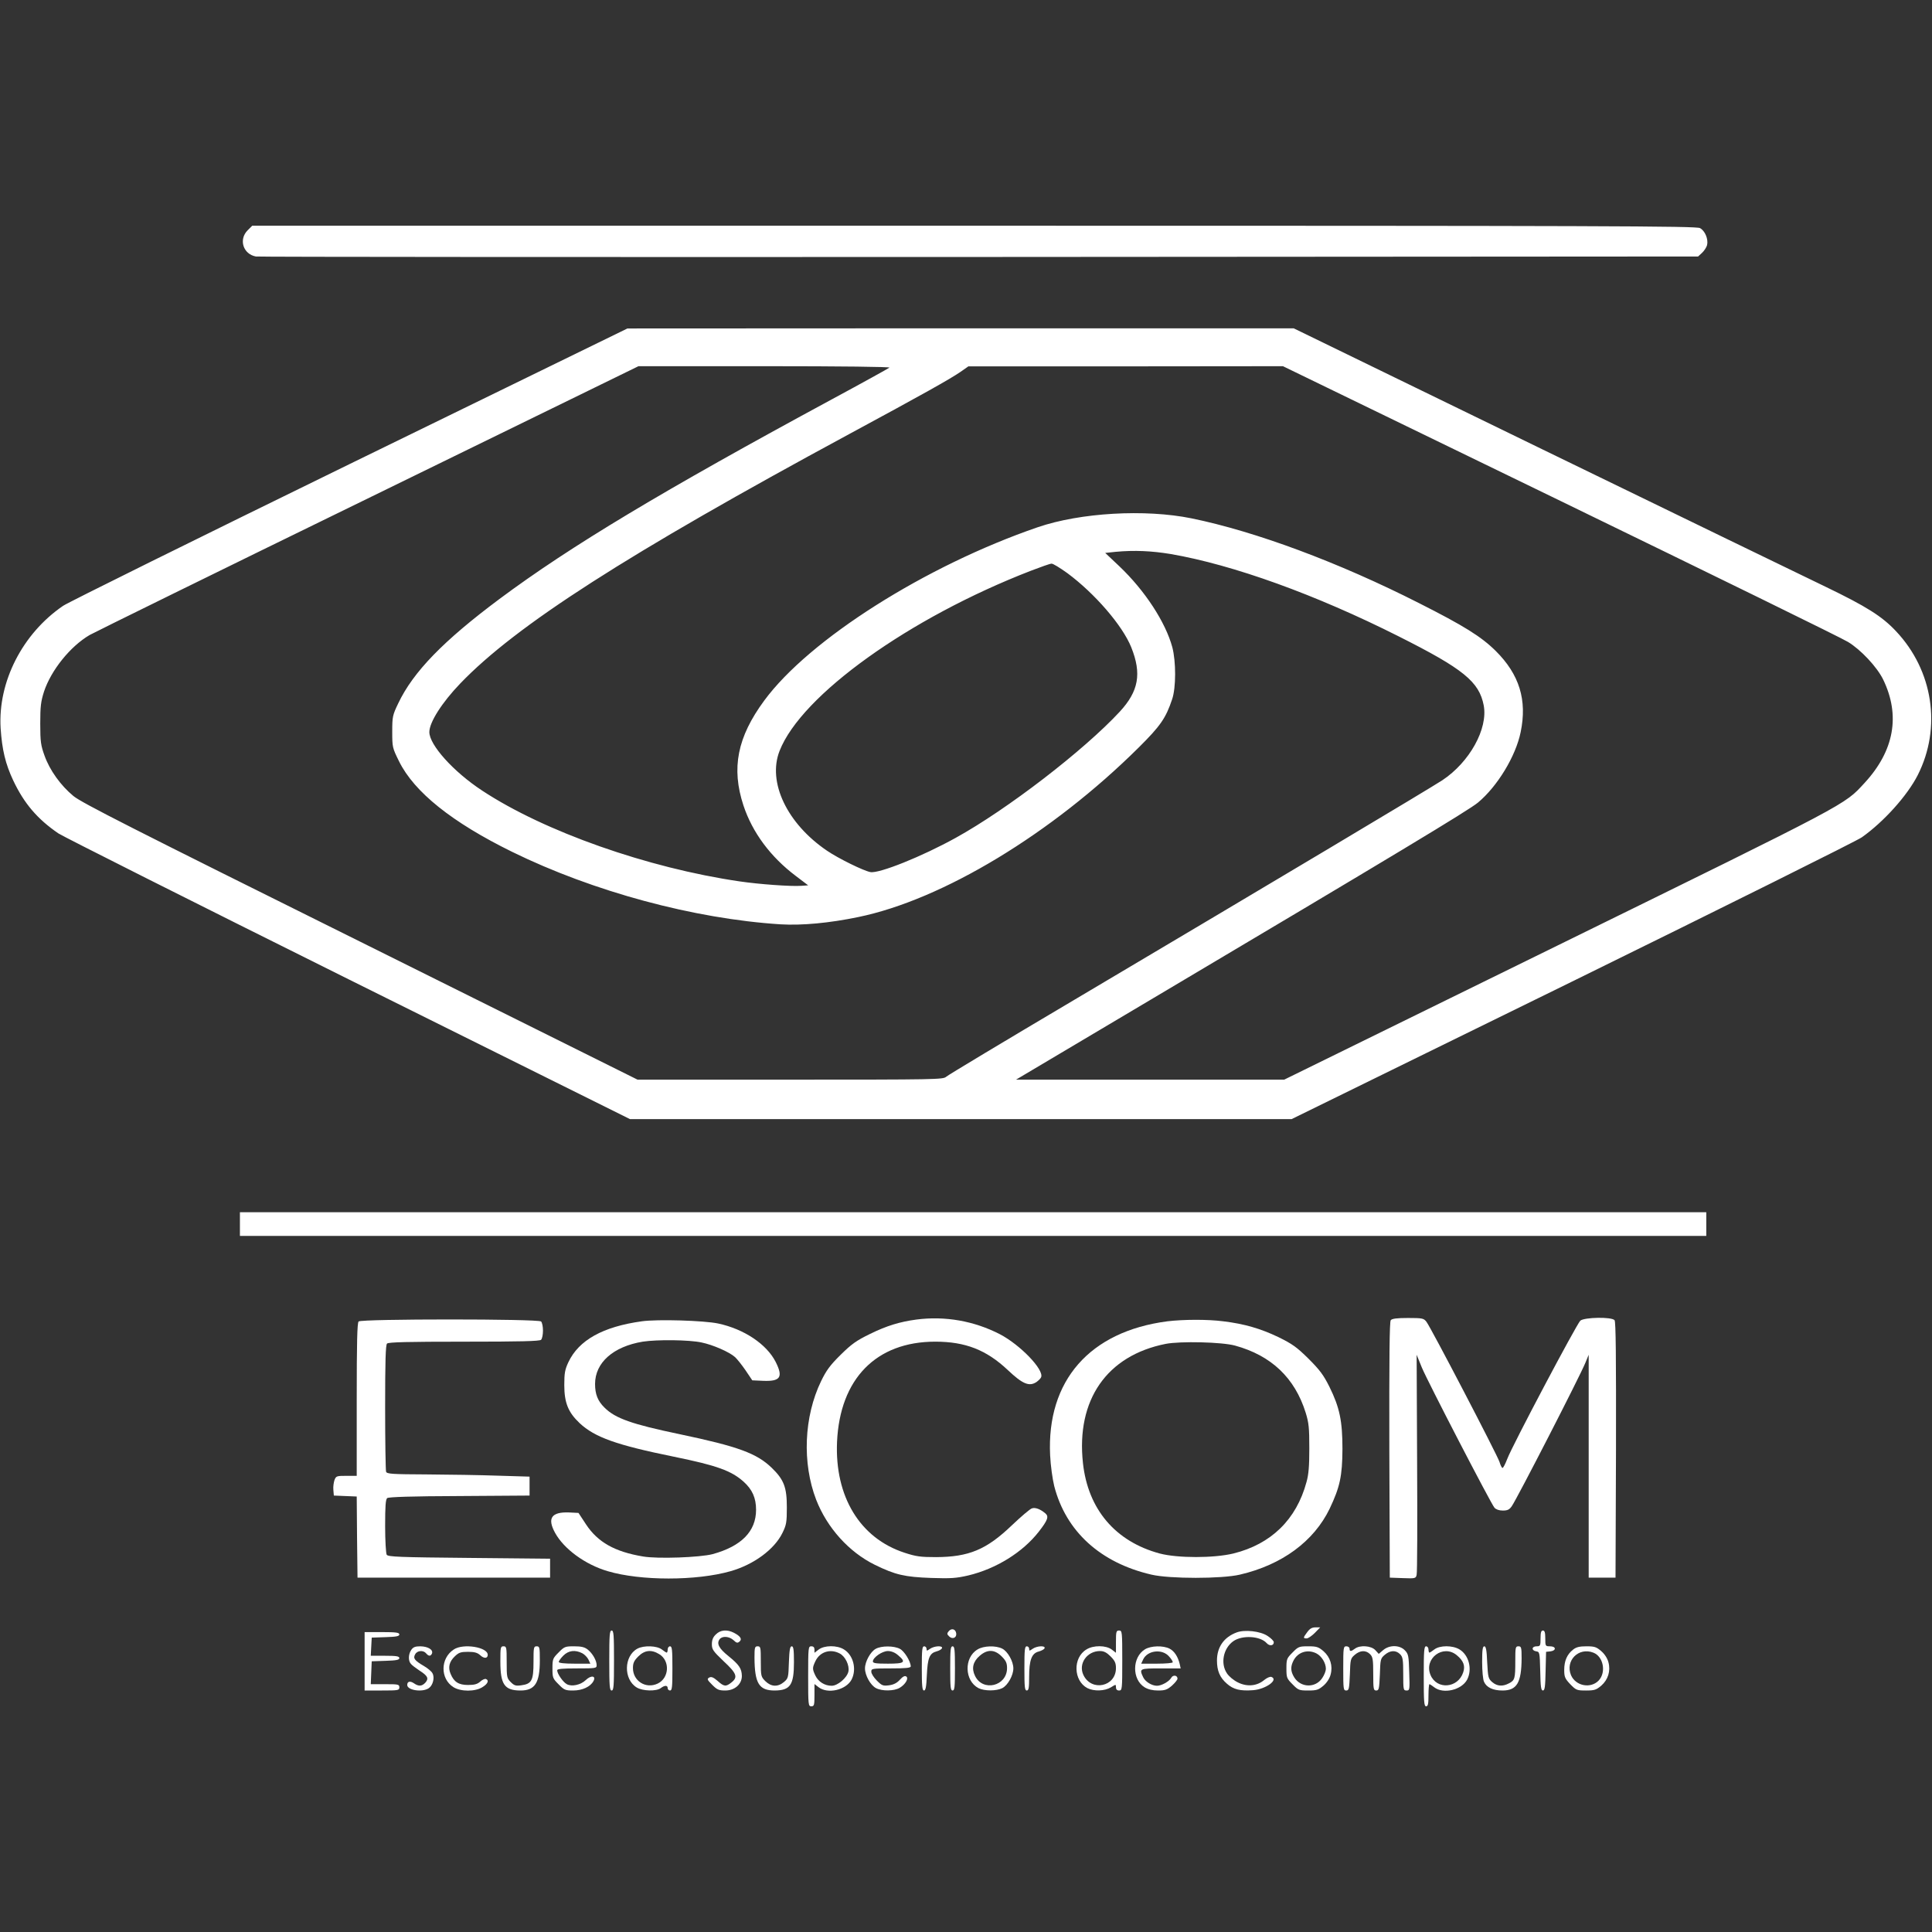 <?xml version="1.0" standalone="no"?>
<!DOCTYPE svg PUBLIC "-//W3C//DTD SVG 20010904//EN"
 "http://www.w3.org/TR/2001/REC-SVG-20010904/DTD/svg10.dtd">
<svg version="1.0" xmlns="http://www.w3.org/2000/svg"
 width="1224pt" height="1224pt" viewBox="0 0 1224 1224"
 preserveAspectRatio="xMidYMid meet">

<rect x="0" y="0" width="1224" height="1224" fill="#333333" stroke="none"/>

<g transform="translate(0,1224) scale(0.1,-0.1)"
fill="#FFFFFF" stroke="none">
<path d="M1569 10781 c-58 -58 -29 -151 52 -166 19 -3 2082 -4 4586 -3 l4551
3 25 23 c14 13 28 35 32 49 9 38 -13 91 -45 108 -26 13 -580 15 -4600 15
l-4572 0 -29 -29z"/>
<path d="M2215 9300 c-968 -473 -1785 -877 -1815 -898 -258 -176 -414 -482
-396 -776 9 -135 30 -225 80 -331 69 -146 154 -245 286 -335 30 -20 857 -436
1838 -924 l1783 -886 2096 0 2096 0 1776 871 c977 480 1803 891 1836 914 140
99 289 265 355 395 152 301 97 662 -138 911 -89 95 -188 157 -447 282 -121 58
-929 450 -1795 871 l-1574 766 -2111 0 -2110 -1 -1760 -859z m3420 611 c-6 -5
-170 -96 -365 -201 -1071 -579 -1656 -930 -2106 -1265 -354 -264 -546 -461
-641 -661 -36 -75 -38 -84 -38 -180 0 -98 1 -102 43 -187 96 -195 336 -387
717 -574 514 -252 1152 -424 1700 -459 136 -8 309 8 492 46 535 110 1228 529
1778 1075 136 135 171 185 211 305 25 73 25 239 1 330 -43 158 -173 358 -335
512 l-90 85 66 7 c119 11 227 6 349 -14 395 -68 919 -257 1443 -521 412 -207
511 -288 540 -438 28 -148 -90 -360 -262 -474 -89 -58 -1046 -629 -2333 -1392
-434 -257 -799 -476 -811 -487 -19 -17 -61 -18 -987 -18 l-968 0 -1755 873
c-1454 722 -1767 881 -1819 924 -80 66 -150 163 -183 256 -23 64 -27 87 -27
202 0 111 4 141 24 204 45 135 166 286 289 358 26 15 819 405 1762 865 l1715
838 799 0 c495 0 796 -4 791 -9z m4252 -845 c967 -470 1787 -871 1821 -893 81
-49 183 -158 222 -237 111 -228 71 -452 -117 -656 -131 -142 -81 -115 -1943
-1029 l-1734 -851 -850 0 -849 0 869 516 c1521 903 1998 1190 2057 1239 123
102 240 294 271 447 42 203 -8 365 -158 514 -92 91 -201 159 -486 303 -510
259 -1036 454 -1441 537 -295 60 -705 36 -974 -56 -711 -244 -1448 -711 -1733
-1098 -171 -232 -210 -428 -132 -665 57 -172 172 -326 331 -446 l79 -60 -43
-3 c-65 -5 -269 10 -391 28 -583 85 -1238 316 -1631 575 -183 120 -335 290
-335 371 0 62 80 187 195 307 354 369 1055 819 2465 1581 461 249 640 349 705
394 l50 35 997 0 996 1 1759 -854z m-3125 -457 c174 -129 349 -331 405 -470
67 -167 47 -278 -73 -408 -227 -245 -713 -619 -1039 -799 -213 -118 -487 -228
-541 -217 -43 8 -202 86 -274 135 -254 172 -379 435 -301 633 138 353 822 843
1592 1141 63 24 121 45 131 45 9 1 54 -27 100 -60z"/>
<path d="M1520 4485 l0 -75 4645 0 4645 0 0 75 0 75 -4645 0 -4645 0 0 -75z"/>
<path d="M5805 3880 c-104 -14 -187 -39 -293 -91 -86 -42 -116 -63 -186 -132
-67 -66 -91 -99 -124 -167 -109 -225 -121 -519 -31 -752 69 -177 207 -331 372
-412 129 -63 188 -77 357 -83 125 -4 157 -2 235 16 175 42 344 146 446 277 57
73 65 96 42 116 -32 27 -63 39 -85 32 -12 -3 -69 -52 -128 -108 -161 -154
-272 -200 -480 -201 -99 0 -127 4 -200 28 -282 92 -442 356 -427 702 18 400
248 635 622 635 191 0 324 -52 460 -180 93 -88 135 -106 181 -76 14 10 27 23
30 31 19 48 -133 205 -261 272 -163 84 -347 117 -530 93z"/>
<path d="M8811 3876 c-8 -10 -10 -233 -9 -822 l3 -809 82 -3 c80 -3 83 -2 88
21 4 13 5 332 3 709 l-3 685 33 -81 c37 -89 437 -861 460 -888 10 -11 29 -18
53 -18 30 0 42 6 57 28 35 51 430 820 466 908 l21 51 0 -706 0 -706 85 0 85 0
3 809 c1 589 -1 812 -9 822 -18 22 -191 19 -217 -3 -23 -21 -430 -789 -463
-876 -12 -31 -25 -57 -30 -57 -4 0 -13 17 -19 38 -14 44 -436 854 -463 888
-17 22 -25 24 -117 24 -70 0 -101 -4 -109 -14z"/>
<path d="M2272 3868 c-9 -9 -12 -133 -12 -495 l0 -483 -65 0 c-62 0 -66 -1
-76 -27 -5 -15 -9 -43 -7 -62 l3 -36 72 -3 73 -3 2 -257 3 -257 610 0 610 0 0
60 0 60 -513 5 c-441 4 -514 7 -522 20 -5 8 -10 90 -10 181 0 127 3 169 13
178 10 7 150 12 458 13 l444 3 0 60 0 60 -200 6 c-110 4 -313 7 -451 8 -220 1
-253 3 -258 17 -3 9 -6 192 -6 408 0 292 3 395 12 404 9 9 131 12 488 12 357
0 479 3 488 12 7 7 12 33 12 58 0 25 -5 51 -12 58 -17 17 -1139 17 -1156 0z"/>
<path d="M4066 3869 c-246 -34 -399 -119 -465 -259 -22 -47 -26 -69 -26 -145
0 -112 25 -173 97 -241 96 -90 234 -139 598 -213 274 -56 364 -89 442 -159 54
-49 78 -102 78 -177 0 -137 -93 -231 -275 -281 -80 -21 -348 -31 -441 -15
-180 30 -287 91 -361 203 l-48 73 -60 3 c-111 4 -139 -36 -89 -128 56 -103
191 -202 334 -244 208 -62 562 -62 779 0 147 42 277 138 328 242 25 51 28 67
28 162 0 127 -18 175 -95 250 -96 93 -214 136 -585 214 -302 63 -407 100 -475
168 -43 42 -60 85 -60 150 0 135 115 237 302 268 92 14 292 12 372 -5 73 -15
176 -60 213 -93 12 -11 42 -48 66 -83 l43 -64 67 -3 c112 -5 130 23 81 120
-57 112 -200 208 -364 243 -90 19 -384 28 -484 14z"/>
<path d="M7396 3869 c-492 -64 -766 -376 -743 -849 3 -65 15 -150 26 -195 74
-287 292 -486 616 -561 115 -27 445 -27 560 0 267 62 469 211 569 418 65 137
80 206 81 378 0 178 -18 263 -82 393 -38 76 -61 107 -133 179 -75 74 -102 93
-191 137 -113 54 -216 84 -349 100 -98 13 -255 12 -354 0z m429 -154 c229 -63
378 -204 447 -425 20 -65 23 -96 23 -225 0 -113 -4 -166 -18 -215 -64 -237
-224 -393 -463 -452 -124 -30 -353 -30 -467 0 -281 76 -454 280 -486 572 -44
401 151 682 524 756 94 18 357 12 440 -11z"/>
<path d="M8282 1900 c-27 -36 -27 -40 -4 -40 10 0 33 16 52 35 l34 35 -30 0
c-22 0 -36 -8 -52 -30z"/>
<path d="M6010 1905 c-11 -13 -11 -19 3 -32 21 -21 49 -9 45 19 -4 28 -30 35
-48 13z"/>
<path d="M3860 1720 c0 -162 2 -190 15 -190 13 0 15 28 15 190 0 162 -2 190
-15 190 -13 0 -15 -28 -15 -190z"/>
<path d="M4535 1885 c-18 -17 -25 -35 -25 -62 0 -33 8 -44 75 -108 83 -77 91
-101 49 -134 -35 -28 -47 -27 -88 10 -27 23 -39 28 -53 21 -15 -9 -13 -14 19
-46 31 -31 42 -36 83 -36 60 0 105 40 105 92 -1 47 -17 71 -85 126 -61 49 -77
80 -55 108 18 21 60 17 87 -7 19 -18 25 -20 38 -9 18 15 7 34 -36 56 -43 22
-86 18 -114 -11z"/>
<path d="M7070 1839 l0 -70 -26 20 c-36 28 -117 29 -161 1 -87 -52 -83 -198 6
-245 42 -21 109 -19 149 5 32 20 32 20 32 0 0 -13 7 -20 20 -20 19 0 20 7 20
190 0 183 -1 190 -20 190 -18 0 -20 -7 -20 -71z m-34 -93 c27 -27 34 -42 34
-74 0 -118 -155 -151 -206 -44 -34 71 22 152 105 152 24 0 42 -9 67 -34z"/>
<path d="M7835 1898 c-81 -30 -125 -93 -125 -178 0 -65 18 -108 63 -147 42
-37 84 -47 166 -41 80 6 163 66 116 84 -8 3 -28 -5 -45 -19 -46 -39 -109 -45
-167 -16 -27 13 -58 39 -70 58 -42 62 -23 158 40 203 56 40 171 34 212 -12 18
-20 45 -17 45 6 0 8 -18 26 -40 40 -45 30 -144 41 -195 22z"/>
<path d="M9760 1860 c0 -47 -2 -50 -25 -50 -32 0 -34 -27 -2 -32 21 -3 22 -7
25 -125 2 -99 5 -123 17 -123 12 0 15 24 17 123 l3 122 28 3 c38 5 36 32 -3
32 -29 0 -30 1 -30 50 0 38 -4 50 -15 50 -11 0 -15 -12 -15 -50z"/>
<path d="M2310 1715 l0 -185 110 0 c103 0 110 1 110 20 0 19 -7 20 -90 20
l-91 0 3 73 3 72 88 3 c68 2 87 6 87 17 0 12 -18 15 -90 15 l-91 0 3 58 3 57
88 3 c68 2 87 6 87 17 0 12 -20 15 -110 15 l-110 0 0 -185z"/>
<path d="M2606 1788 c-19 -27 -21 -69 -3 -89 6 -8 31 -27 55 -43 52 -33 60
-50 37 -76 -22 -24 -43 -25 -73 -4 -24 16 -42 12 -42 -11 0 -34 97 -48 137
-20 26 18 38 67 23 94 -5 11 -30 32 -54 46 -60 35 -70 49 -56 74 13 25 52 28
70 6 16 -19 29 -19 37 0 8 24 -26 44 -74 45 -32 0 -45 -5 -57 -22z"/>
<path d="M2875 1790 c-86 -56 -87 -186 -2 -239 47 -29 137 -29 183 0 35 21 44
44 22 52 -7 2 -23 -5 -36 -17 -18 -16 -37 -21 -77 -21 -59 0 -89 19 -110 70
-18 41 -9 78 27 112 25 24 38 28 83 28 40 0 59 -5 77 -21 24 -23 48 -22 48 2
0 49 -155 74 -215 34z"/>
<path d="M3170 1714 c0 -146 26 -184 128 -184 91 0 122 48 122 190 0 83 -1 90
-20 90 -19 0 -20 -7 -20 -99 0 -117 -11 -139 -77 -148 -35 -5 -45 -2 -67 20
-25 25 -26 32 -26 127 0 93 -1 100 -20 100 -19 0 -20 -7 -20 -96z"/>
<path d="M3539 1771 c-37 -37 -39 -42 -39 -101 0 -59 2 -64 39 -101 35 -36 43
-39 92 -39 59 0 110 24 129 60 18 34 -16 38 -49 6 -32 -31 -89 -43 -120 -26
-23 12 -61 66 -61 88 0 9 32 12 125 12 119 0 125 1 125 20 0 30 -26 75 -56 99
-20 16 -41 21 -87 21 -56 0 -62 -2 -98 -39z m150 -5 c15 -8 32 -26 39 -40 l12
-26 -100 0 c-65 0 -100 4 -100 11 0 6 13 24 29 40 33 33 75 38 120 15z"/>
<path d="M4038 1795 c-86 -47 -89 -194 -4 -246 38 -23 124 -25 152 -4 25 19
44 19 44 0 0 -8 7 -15 15 -15 13 0 15 22 15 140 0 118 -2 140 -15 140 -8 0
-15 -9 -15 -20 0 -11 -3 -20 -6 -20 -3 0 -17 9 -31 20 -31 24 -114 27 -155 5z
m139 -35 c69 -42 63 -151 -10 -186 -75 -36 -157 16 -157 98 0 32 7 47 34 74
40 40 83 45 133 14z"/>
<path d="M4780 1738 c1 -164 29 -208 128 -208 99 1 122 35 122 179 0 80 -3
101 -14 101 -11 0 -15 -22 -18 -101 -3 -96 -4 -102 -31 -125 -39 -33 -81 -31
-118 5 -28 28 -29 33 -29 125 0 89 -1 96 -20 96 -18 0 -20 -7 -20 -72z"/>
<path d="M5120 1620 c0 -183 1 -190 20 -190 18 0 20 7 20 71 l0 70 26 -20 c58
-45 174 -18 209 48 34 66 11 155 -48 191 -44 28 -125 27 -161 -1 l-26 -20 0
20 c0 14 -6 21 -20 21 -19 0 -20 -7 -20 -190z m199 145 c36 -18 64 -76 56
-115 -9 -40 -68 -90 -106 -90 -44 0 -84 25 -103 64 -20 42 -20 50 0 92 28 59
94 80 153 49z"/>
<path d="M5548 1794 c-33 -18 -68 -81 -68 -124 0 -44 35 -107 70 -125 38 -20
115 -19 150 2 37 22 59 61 41 72 -9 6 -22 -1 -40 -21 -18 -20 -39 -31 -68 -35
-39 -5 -46 -2 -78 30 -19 19 -35 44 -35 56 0 20 5 21 125 21 93 0 125 3 125
13 -1 32 -41 97 -69 111 -38 20 -117 20 -153 0z m141 -40 c54 -45 43 -54 -64
-54 -75 0 -95 3 -95 14 0 25 59 66 95 66 21 0 45 -9 64 -26z"/>
<path d="M5840 1670 c0 -113 3 -140 14 -140 10 0 15 23 18 98 5 109 17 138 62
150 16 4 31 13 34 20 6 18 -49 15 -76 -4 -20 -14 -22 -14 -22 0 0 9 -7 16 -15
16 -13 0 -15 -22 -15 -140z"/>
<path d="M6020 1670 c0 -118 2 -140 15 -140 13 0 15 22 15 140 0 118 -2 140
-15 140 -13 0 -15 -22 -15 -140z"/>
<path d="M6193 1790 c-87 -52 -83 -198 6 -245 38 -19 113 -19 151 0 35 18 70
81 70 125 0 44 -35 107 -70 125 -41 21 -118 19 -157 -5z m153 -44 c27 -27 34
-42 34 -74 0 -115 -154 -152 -203 -49 -23 47 -13 90 30 127 48 42 94 41 139
-4z"/>
<path d="M6490 1670 c0 -118 2 -140 15 -140 12 0 15 16 15 85 0 108 16 151 61
162 18 5 34 14 37 21 6 18 -49 15 -76 -4 -20 -14 -22 -14 -22 0 0 9 -7 16 -15
16 -13 0 -15 -22 -15 -140z"/>
<path d="M7254 1791 c-82 -50 -84 -191 -2 -241 22 -13 50 -20 85 -20 44 0 58
5 88 31 19 17 35 37 35 44 0 22 -29 26 -40 5 -13 -23 -61 -50 -90 -50 -33 0
-75 26 -88 55 -25 54 -23 55 113 55 l125 0 -6 28 c-12 48 -34 81 -64 97 -41
21 -118 19 -156 -4z m153 -46 c13 -14 23 -30 23 -36 0 -5 -44 -9 -100 -9
l-100 0 12 26 c27 59 122 70 165 19z"/>
<path d="M8189 1771 c-37 -37 -39 -42 -39 -101 0 -59 2 -64 39 -101 36 -37 42
-39 99 -39 54 0 65 4 97 31 21 18 39 46 45 70 15 55 -2 110 -45 148 -32 27
-43 31 -97 31 -57 0 -63 -2 -99 -39z m151 -6 c33 -17 60 -61 60 -98 0 -13 -10
-39 -23 -58 -43 -65 -137 -62 -178 5 -23 38 -24 67 -4 106 28 54 90 73 145 45z"/>
<path d="M8510 1670 c0 -131 1 -140 19 -140 17 0 19 10 23 101 3 96 4 102 31
125 34 29 70 31 97 4 17 -17 20 -33 20 -125 0 -97 2 -105 19 -105 17 0 19 10
23 101 3 96 4 102 31 125 34 29 70 31 97 4 17 -17 20 -33 20 -125 0 -100 1
-105 21 -105 20 0 21 4 17 114 -3 105 -5 117 -27 140 -33 35 -98 36 -138 2
l-28 -24 -22 24 c-26 28 -97 33 -129 9 -25 -19 -34 -19 -34 0 0 8 -9 15 -20
15 -19 0 -20 -7 -20 -140z"/>
<path d="M9020 1620 c0 -162 2 -190 15 -190 12 0 15 14 15 70 0 39 3 70 6 70
3 0 17 -9 31 -20 57 -44 173 -17 208 49 34 66 11 155 -48 191 -44 27 -125 27
-160 0 -14 -11 -28 -20 -31 -20 -3 0 -6 9 -6 20 0 11 -7 20 -15 20 -13 0 -15
-28 -15 -190z m210 133 c42 -35 54 -67 40 -108 -33 -101 -167 -112 -207 -17
-44 105 81 198 167 125z"/>
<path d="M9390 1710 c0 -55 5 -111 12 -125 16 -36 57 -55 117 -55 91 0 120 49
121 203 0 70 -2 77 -20 77 -19 0 -20 -7 -20 -94 0 -111 -3 -122 -41 -141 -40
-21 -74 -18 -105 8 -25 22 -27 30 -32 125 -3 77 -8 102 -18 102 -11 0 -14 -22
-14 -100z"/>
<path d="M9966 1789 c-38 -30 -56 -71 -56 -128 0 -44 4 -55 38 -91 37 -38 42
-40 100 -40 54 0 65 4 97 31 43 38 60 93 45 148 -6 24 -24 52 -45 70 -31 27
-43 31 -94 31 -44 0 -65 -5 -85 -21z m128 -19 c64 -24 83 -124 35 -176 -51
-54 -146 -36 -176 33 -38 92 48 179 141 143z"/>
</g>
</svg>
